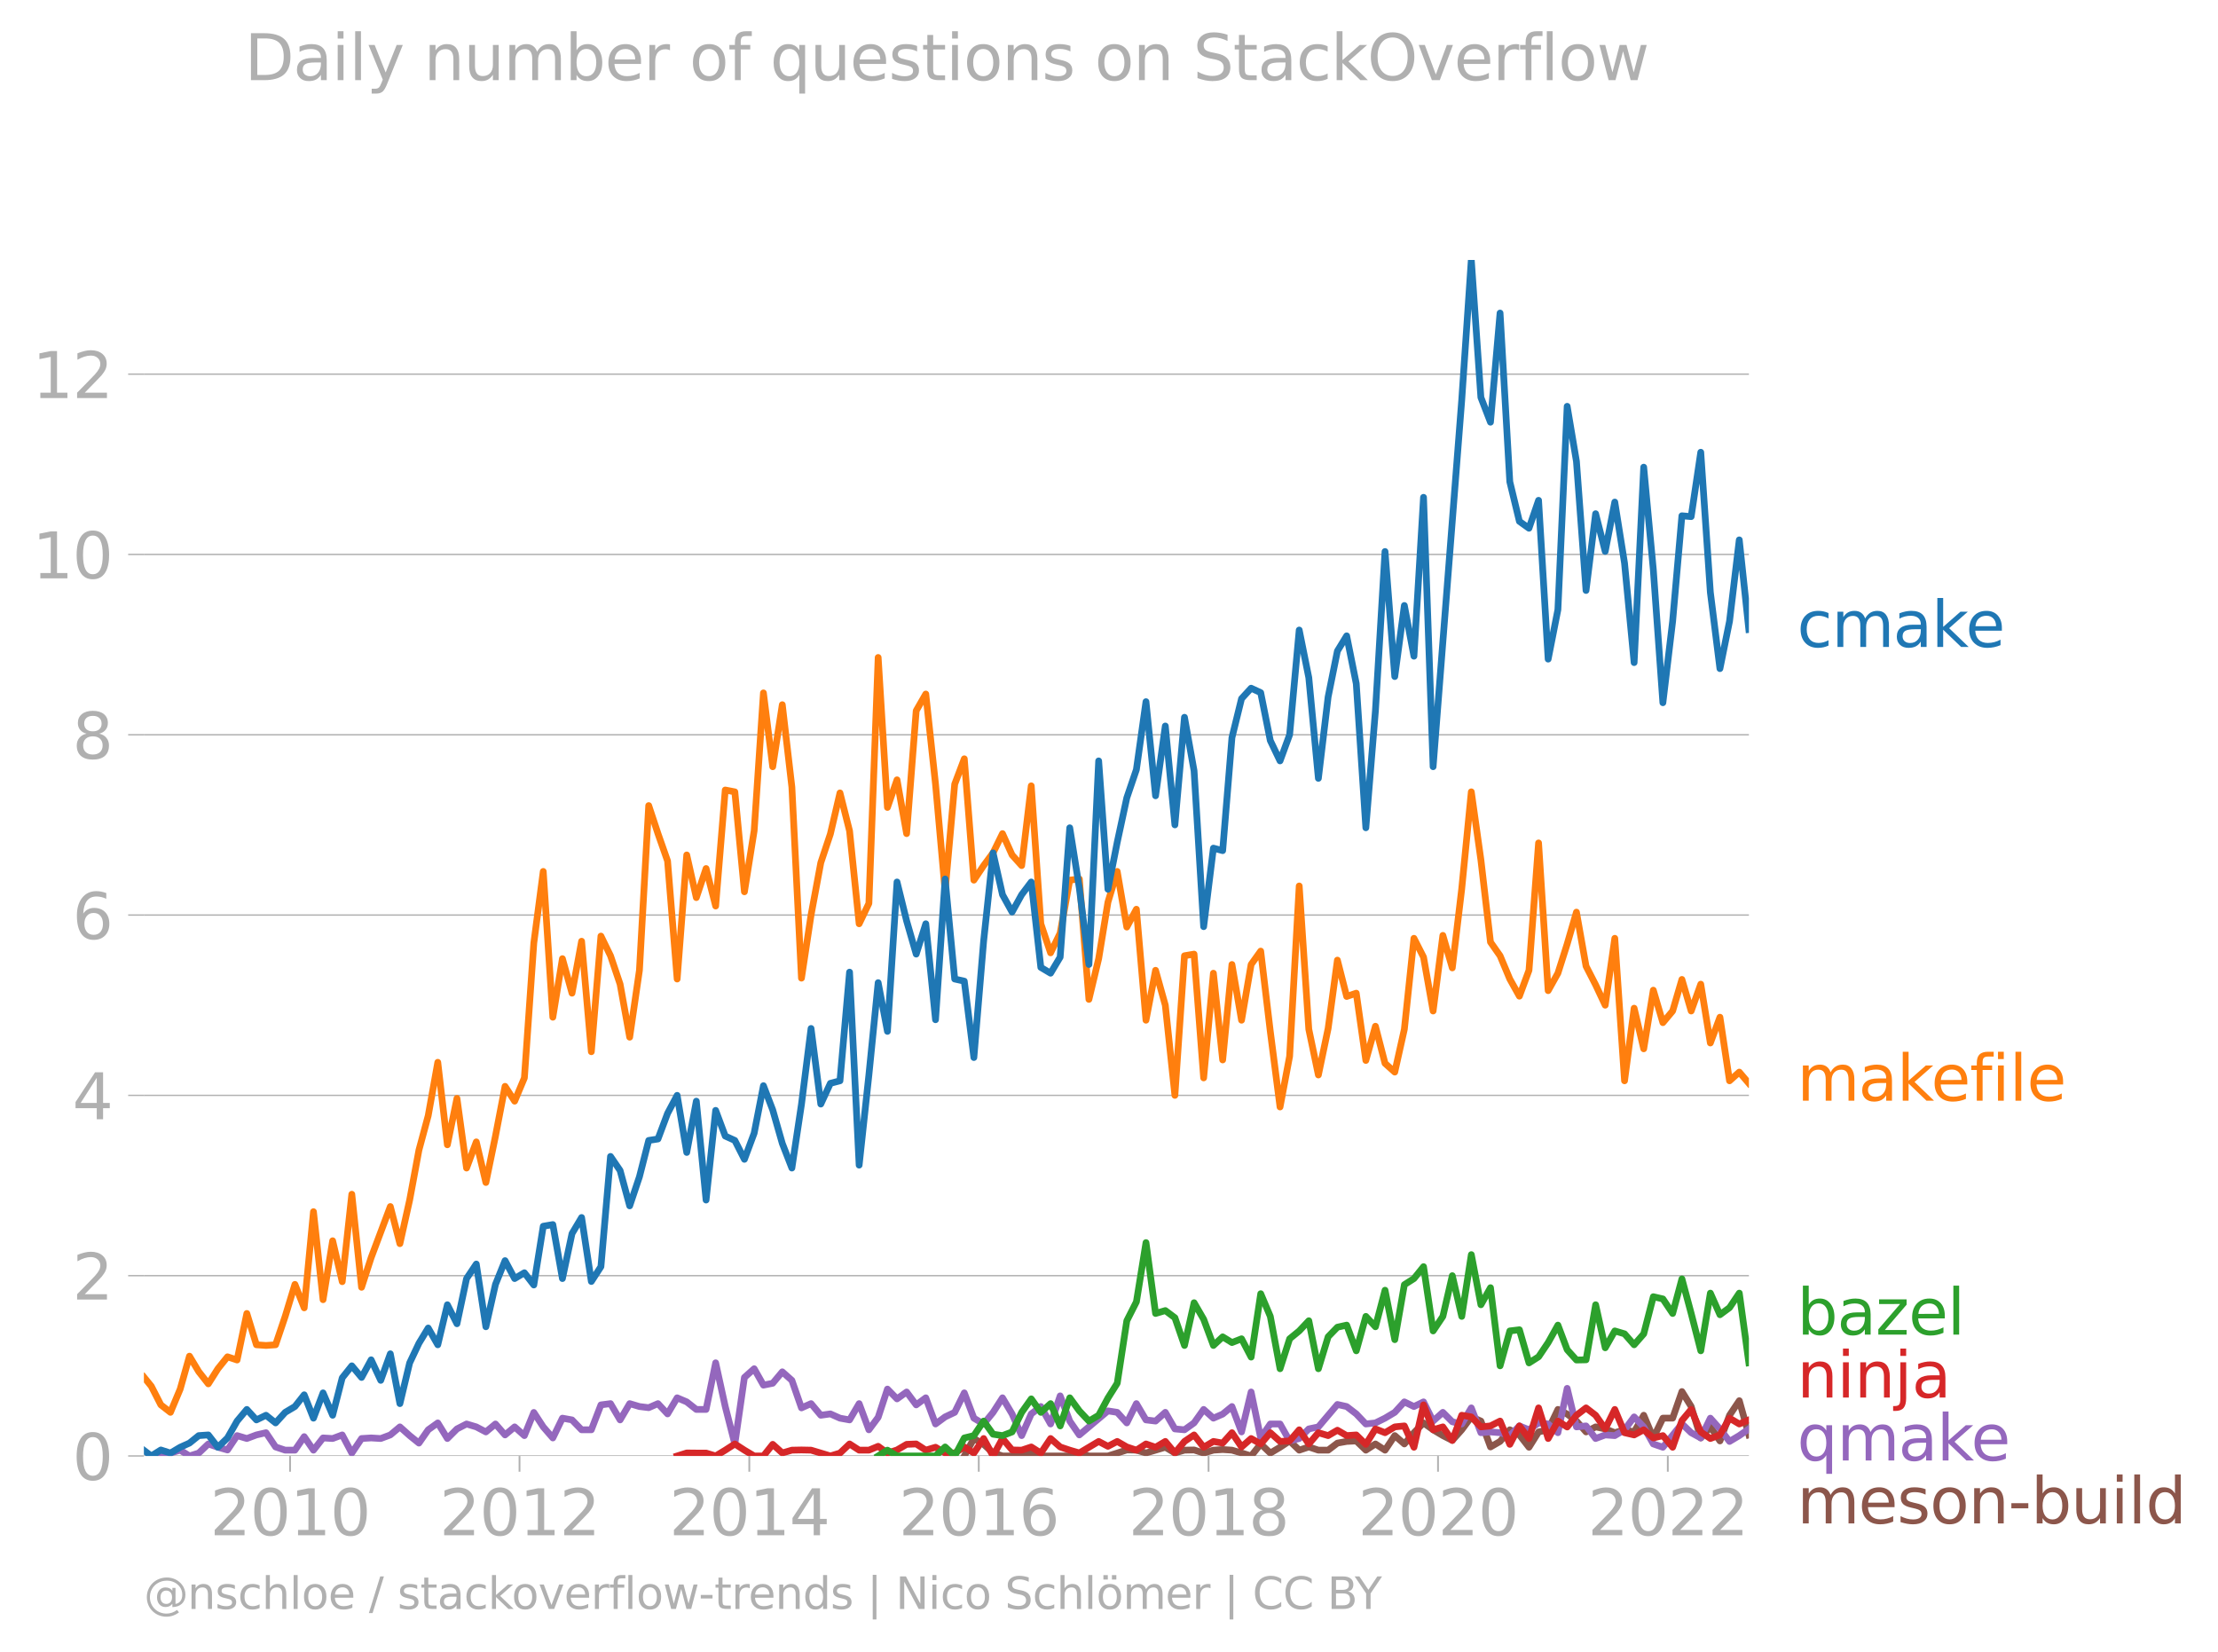 <svg xmlns:xlink="http://www.w3.org/1999/xlink" width="658.013" height="489.969" viewBox="0 0 493.51 367.477" xmlns="http://www.w3.org/2000/svg"><defs><style>*{stroke-linejoin:round;stroke-linecap:butt}</style></defs><g id="figure_1"><path d="M0 367.477h493.51V0H0v367.477z" style="fill:none" id="patch_1"/><g id="axes_1"><path d="M32.015 323.95h357.12V57.838H32.015V323.95z" style="fill:none" id="patch_2"/><g id="matplotlib.axis_1"><g id="xtick_1"><g id="line2d_1"><defs><path id="m2a18a930fc" d="M0 0v3.5" style="stroke:#b0b0b0;stroke-width:.4"/></defs><use xlink:href="#m2a18a930fc" x="64.538" y="323.95" style="fill:#b0b0b0;stroke:#b0b0b0;stroke-width:.4"/></g><g style="fill:#b0b0b0" transform="matrix(.14 0 0 -.14 46.723 341.588)" id="text_1"><defs><path id="DejaVuSans-32" d="M1228 531h2203V0H469v531q359 372 979 998 621 627 780 809 303 340 423 576 121 236 121 464 0 372-261 606-261 235-680 235-297 0-627-103-329-103-704-313v638q381 153 712 231 332 78 607 78 725 0 1156-363 431-362 431-968 0-288-108-546-107-257-392-607-78-91-497-524-418-433-1181-1211z" transform="scale(.016)"/><path id="DejaVuSans-30" d="M2034 4250q-487 0-733-480-245-479-245-1442 0-959 245-1439 246-480 733-480 491 0 736 480 246 480 246 1439 0 963-246 1442-245 480-736 480zm0 500q785 0 1199-621 414-620 414-1801 0-1178-414-1799Q2819-91 2034-91q-784 0-1198 620-414 621-414 1799 0 1181 414 1801 414 621 1198 621z" transform="scale(.016)"/><path id="DejaVuSans-31" d="M794 531h1031v3560L703 3866v575l1116 225h631V531h1031V0H794v531z" transform="scale(.016)"/></defs><use xlink:href="#DejaVuSans-32"/><use xlink:href="#DejaVuSans-30" x="63.623"/><use xlink:href="#DejaVuSans-31" x="127.246"/><use xlink:href="#DejaVuSans-30" x="190.869"/></g></g><g id="xtick_2"><use xlink:href="#m2a18a930fc" x="115.595" y="323.95" style="fill:#b0b0b0;stroke:#b0b0b0;stroke-width:.4" id="line2d_2"/><g style="fill:#b0b0b0" transform="matrix(.14 0 0 -.14 97.78 341.588)" id="text_2"><use xlink:href="#DejaVuSans-32"/><use xlink:href="#DejaVuSans-30" x="63.623"/><use xlink:href="#DejaVuSans-31" x="127.246"/><use xlink:href="#DejaVuSans-32" x="190.869"/></g></g><g id="xtick_3"><use xlink:href="#m2a18a930fc" x="166.722" y="323.95" style="fill:#b0b0b0;stroke:#b0b0b0;stroke-width:.4" id="line2d_3"/><g style="fill:#b0b0b0" transform="matrix(.14 0 0 -.14 148.907 341.588)" id="text_3"><defs><path id="DejaVuSans-34" d="M2419 4116 825 1625h1594v2491zm-166 550h794V1625h666v-525h-666V0h-628v1100H313v609l1940 2957z" transform="scale(.016)"/></defs><use xlink:href="#DejaVuSans-32"/><use xlink:href="#DejaVuSans-30" x="63.623"/><use xlink:href="#DejaVuSans-31" x="127.246"/><use xlink:href="#DejaVuSans-34" x="190.869"/></g></g><g id="xtick_4"><use xlink:href="#m2a18a930fc" x="217.779" y="323.95" style="fill:#b0b0b0;stroke:#b0b0b0;stroke-width:.4" id="line2d_4"/><g style="fill:#b0b0b0" transform="matrix(.14 0 0 -.14 199.964 341.588)" id="text_4"><defs><path id="DejaVuSans-36" d="M2113 2584q-425 0-674-291-248-290-248-796 0-503 248-796 249-292 674-292t673 292q248 293 248 796 0 506-248 796-248 291-673 291zm1253 1979v-575q-238 112-480 171-242 60-480 60-625 0-955-422-329-422-376-1275 184 272 462 417 279 145 613 145 703 0 1111-427 408-426 408-1160 0-719-425-1154Q2819-91 2113-91q-810 0-1238 620-428 621-428 1799 0 1106 525 1764t1409 658q238 0 480-47t505-140z" transform="scale(.016)"/></defs><use xlink:href="#DejaVuSans-32"/><use xlink:href="#DejaVuSans-30" x="63.623"/><use xlink:href="#DejaVuSans-31" x="127.246"/><use xlink:href="#DejaVuSans-36" x="190.869"/></g></g><g id="xtick_5"><use xlink:href="#m2a18a930fc" x="268.906" y="323.95" style="fill:#b0b0b0;stroke:#b0b0b0;stroke-width:.4" id="line2d_5"/><g style="fill:#b0b0b0" transform="matrix(.14 0 0 -.14 251.091 341.588)" id="text_5"><defs><path id="DejaVuSans-38" d="M2034 2216q-450 0-708-241-257-241-257-662 0-422 257-663 258-241 708-241t709 242q260 243 260 662 0 421-258 662-257 241-711 241zm-631 268q-406 100-633 378-226 279-226 679 0 559 398 884 399 325 1092 325 697 0 1094-325t397-884q0-400-227-679-226-278-629-378 456-106 710-416 255-309 255-755 0-679-414-1042Q2806-91 2034-91q-771 0-1186 362-414 363-414 1042 0 446 256 755 257 310 713 416zm-231 997q0-362 226-565 227-203 636-203 407 0 636 203 230 203 230 565 0 363-230 566-229 203-636 203-409 0-636-203-226-203-226-566z" transform="scale(.016)"/></defs><use xlink:href="#DejaVuSans-32"/><use xlink:href="#DejaVuSans-30" x="63.623"/><use xlink:href="#DejaVuSans-31" x="127.246"/><use xlink:href="#DejaVuSans-38" x="190.869"/></g></g><g id="xtick_6"><use xlink:href="#m2a18a930fc" x="319.963" y="323.95" style="fill:#b0b0b0;stroke:#b0b0b0;stroke-width:.4" id="line2d_6"/><g style="fill:#b0b0b0" transform="matrix(.14 0 0 -.14 302.148 341.588)" id="text_6"><use xlink:href="#DejaVuSans-32"/><use xlink:href="#DejaVuSans-30" x="63.623"/><use xlink:href="#DejaVuSans-32" x="127.246"/><use xlink:href="#DejaVuSans-30" x="190.869"/></g></g><g id="xtick_7"><use xlink:href="#m2a18a930fc" x="371.09" y="323.95" style="fill:#b0b0b0;stroke:#b0b0b0;stroke-width:.4" id="line2d_7"/><g style="fill:#b0b0b0" transform="matrix(.14 0 0 -.14 353.275 341.588)" id="text_7"><use xlink:href="#DejaVuSans-32"/><use xlink:href="#DejaVuSans-30" x="63.623"/><use xlink:href="#DejaVuSans-32" x="127.246"/><use xlink:href="#DejaVuSans-32" x="190.869"/></g></g></g><g id="matplotlib.axis_2"><g id="ytick_1"><path d="M32.015 323.95h357.12" clip-path="url(#pc0599cd6cd)" style="fill:none;stroke:#b0b0b0;stroke-width:.3;stroke-linecap:square" id="line2d_8"/><g id="line2d_9"><defs><path id="m431738128b" d="M0 0h-3.5" style="stroke:#b0b0b0;stroke-width:.3"/></defs><use xlink:href="#m431738128b" x="32.015" y="323.95" style="fill:#b0b0b0;stroke:#b0b0b0;stroke-width:.3"/></g><use xlink:href="#DejaVuSans-30" style="fill:#b0b0b0" transform="matrix(.14 0 0 -.14 16.108 329.269)" id="text_8"/></g><g id="ytick_2"><path d="M32.015 283.832h357.12" clip-path="url(#pc0599cd6cd)" style="fill:none;stroke:#b0b0b0;stroke-width:.3;stroke-linecap:square" id="line2d_10"/><use xlink:href="#m431738128b" x="32.015" y="283.832" style="fill:#b0b0b0;stroke:#b0b0b0;stroke-width:.3" id="line2d_11"/><use xlink:href="#DejaVuSans-32" style="fill:#b0b0b0" transform="matrix(.14 0 0 -.14 16.108 289.151)" id="text_9"/></g><g id="ytick_3"><path d="M32.015 243.715h357.12" clip-path="url(#pc0599cd6cd)" style="fill:none;stroke:#b0b0b0;stroke-width:.3;stroke-linecap:square" id="line2d_12"/><use xlink:href="#m431738128b" x="32.015" y="243.715" style="fill:#b0b0b0;stroke:#b0b0b0;stroke-width:.3" id="line2d_13"/><use xlink:href="#DejaVuSans-34" style="fill:#b0b0b0" transform="matrix(.14 0 0 -.14 16.108 249.034)" id="text_10"/></g><g id="ytick_4"><path d="M32.015 203.598h357.12" clip-path="url(#pc0599cd6cd)" style="fill:none;stroke:#b0b0b0;stroke-width:.3;stroke-linecap:square" id="line2d_14"/><use xlink:href="#m431738128b" x="32.015" y="203.598" style="fill:#b0b0b0;stroke:#b0b0b0;stroke-width:.3" id="line2d_15"/><use xlink:href="#DejaVuSans-36" style="fill:#b0b0b0" transform="matrix(.14 0 0 -.14 16.108 208.917)" id="text_11"/></g><g id="ytick_5"><path d="M32.015 163.48h357.12" clip-path="url(#pc0599cd6cd)" style="fill:none;stroke:#b0b0b0;stroke-width:.3;stroke-linecap:square" id="line2d_16"/><use xlink:href="#m431738128b" x="32.015" y="163.48" style="fill:#b0b0b0;stroke:#b0b0b0;stroke-width:.3" id="line2d_17"/><use xlink:href="#DejaVuSans-38" style="fill:#b0b0b0" transform="matrix(.14 0 0 -.14 16.108 168.8)" id="text_12"/></g><g id="ytick_6"><path d="M32.015 123.363h357.12" clip-path="url(#pc0599cd6cd)" style="fill:none;stroke:#b0b0b0;stroke-width:.3;stroke-linecap:square" id="line2d_18"/><use xlink:href="#m431738128b" x="32.015" y="123.363" style="fill:#b0b0b0;stroke:#b0b0b0;stroke-width:.3" id="line2d_19"/><g style="fill:#b0b0b0" transform="matrix(.14 0 0 -.14 7.2 128.682)" id="text_13"><use xlink:href="#DejaVuSans-31"/><use xlink:href="#DejaVuSans-30" x="63.623"/></g></g><g id="ytick_7"><path d="M32.015 83.245h357.12" clip-path="url(#pc0599cd6cd)" style="fill:none;stroke:#b0b0b0;stroke-width:.3;stroke-linecap:square" id="line2d_20"/><use xlink:href="#m431738128b" x="32.015" y="83.245" style="fill:#b0b0b0;stroke:#b0b0b0;stroke-width:.3" id="line2d_21"/><g style="fill:#b0b0b0" transform="matrix(.14 0 0 -.14 7.2 88.564)" id="text_14"><use xlink:href="#DejaVuSans-31"/><use xlink:href="#DejaVuSans-32" x="63.623"/></g></g></g><path d="m214.562 323.95 2.133-3.883 2.168 1.295 2.098 1.896 2.099.692h4.266l2.133-.669 2.133.669h6.435l2.133-.669 2.133.669h4.232l2.063-.647 2.133-.69 2.133.043 2.134.625 2.133-.625 2.168-.647 2.133 1.272 2.133-.625 2.134-.043 2.133.69 2.168-.647 2.063-.139 2.064.139 2.133.625 2.133.669 2.133-2.675 2.133 2.028 2.169-1.294 2.133-1.402 2.133 2.049 2.133-.712 2.133.712h2.169l2.063-1.572 2.063-.37 2.133-.107 2.134 2.049 2.133-1.38 2.133 1.38 2.168-3.236 2.133 1.855 2.134-2.502 2.133-2.178 2.133 1.531 2.168 1.294 2.098 1.071 2.099-2.365 2.133-2.868 2.133.927 2.133 5.759 2.134-1.23 2.168-2.588 2.133 1.143 2.133 2.74 2.133-3.408 2.134-.475 2.168-4.53 2.063 1.04 2.063 1.55 2.133 2.415 2.134-1.122 2.133.453 2.133.841 2.168-.647 2.133.475 2.134-3.71 2.133 5.047 2.133-4.4h2.168l2.064-5.916 2.063 3.328 2.133 6.988 2.133-2.459 2.133 3.128 2.134-5.716 2.168-3.235 2.133 7.613" clip-path="url(#pc0599cd6cd)" style="fill:none;stroke:#8c564b;stroke-width:1.5;stroke-linecap:square" id="line2d_22"/><path d="m35.792 323.95 4.301-1.294 2.063 1.294 2.064-.647 2.133-2.028 2.133.734 2.133.604 2.134-3.193 2.168.647 2.133-.798 2.133-.496 2.133 3.17 2.134.713h2.168l2.063-3.004 2.063 3.004 2.134-2.718 2.133.13 2.133-.799 2.133 4.034 2.168-3.236 2.134-.129 2.133.13 2.133-.799 2.133-1.79 2.168 1.941 2.064 1.664 2.063-2.958 2.133-1.531 2.133 3.472 2.133-2.135 2.134-1.1 2.168.647 2.133 1.122 2.133-1.769 2.133 2.437 2.134-1.79 2.168 1.941 2.098-5.154 2.098 3.213 2.134 2.46 2.133-4.4 2.133.387 2.133 2.2h2.168l2.134-5.543 2.133-.28 2.133 3.623 2.133-3.623 2.168.647 2.064.254 2.063-.901 2.133 2.286 2.133-3.58 2.134.906 2.133 1.682h2.168l2.133-10.375 2.133 9.728 2.134 8.325 2.133-14.796 2.168-1.94 2.063 3.65 2.063-.416 2.134-2.545 2.133 1.898 2.133 6.126 2.133-.95 2.168 2.589 2.134-.302 2.133.95 2.133.387 2.133-3.623 2.168 5.823 2.064-2.773 2.063-6.285 2.133 2.178 2.133-1.531 2.134 2.868 2.133-1.574 2.168 5.823 2.133-1.574 2.133-1.014 2.134-4.335 2.133 5.63 2.168 1.293 2.098-2.566 2.099-3.257 2.133 3.58 2.133 4.831 2.133-4.83 2.133-1.64 2.169 3.882 2.133-6.255 2.133 5.608 2.133 3.084 6.365-5.349 2.063.324 2.133 2.351 2.133-4.292 2.134 3.623 2.133.26 2.168-1.942 2.133 3.688 2.133.194 2.134-1.531 2.133-2.998 2.168 1.941 2.063-.901 2.064-1.687 2.133 5.65 2.133-8.885 2.133 10.223 2.133-3.106h2.169l2.133 3.775 2.133-.54 2.133-2.135 2.133-.453 4.232-4.991 2.063.462 2.133 1.64 2.134 2.242 2.133-.237 2.133-1.057 2.168-1.294 2.133-2.33 2.134 1.036 2.133-1.035 2.133 4.27 2.168-1.941 2.098 2.097 2.099.491 2.133-3.58 2.133 5.521 2.133-.172 2.134.172 2.168.647 2.133-2.156 2.133.862 2.133-1.531 2.134.237 2.168 1.941 2.063-9.867 2.063 8.573 2.133-.215 2.134 2.803 2.133-.798 2.133.151 2.168-1.294 2.133-2.868 2.134 2.221 2.133 3.796 2.133.734 4.232-5.223 2.063 1.987 2.133 1.165 2.133-4.4 2.133 2.394 2.134 2.783 2.168-1.295 2.133-1.488h0" clip-path="url(#pc0599cd6cd)" style="fill:none;stroke:#9467bd;stroke-width:1.5;stroke-linecap:square" id="line2d_23"/><path d="m150.67 323.95 2.134-.669 2.133.022h2.168l2.133.647 2.133-1.294 2.134-1.38 2.133 1.38 2.168 1.294h2.063l2.063-2.588 2.134 1.92 2.133-.626 2.133-.043 2.133.043 2.168.647 2.134.647 2.133-.647 2.133-2.028 2.133 1.38h2.168l2.064-.854 2.063 1.502 2.133-.69 2.133-1.251 2.134-.087 2.133 1.38 2.168-.646 2.133 1.272 2.133.022 2.134-1.36 2.133 1.36 2.168-3.236 2.098 3.883 2.099-3.883 2.133 2.546 2.133.043 2.133-.712 2.133 1.359 2.169-3.236 2.133 1.877 2.133.712 2.133.625 2.133-1.272 2.169-1.294 2.063 1.086 2.063-1.086 2.133 1.229 2.133.712 2.134-1.38 2.133.733 2.168-1.294 2.133 2.566 2.133-2.566 2.134-1.446 2.133 2.74 2.168-1.294 2.063.37 2.064-2.312 2.133 3.17 2.133-1.876 2.133 1.208 2.133-2.502 2.169 1.942 2.133-.108 2.133-2.48 2.133 3.148 2.133-2.502 2.169.647 2.063-1.201 2.063 1.201 2.133-.15 2.134 2.092 2.133-3.43 2.133.841 2.168-1.294 2.133-.215 2.134 4.745 2.133-9.426 2.133 5.543 2.168-.647 2.098 3.012 2.099-5.6 2.133.367 2.133 2.221 2.133-.215 2.134-1.079 2.168 5.177 2.133-4.098 2.133 2.803 2.133-6.815 2.134 6.815 2.168-3.882 2.063 1.317 2.063-2.611 2.133-1.64 2.134 1.64 2.133 3.041 2.133-4.335 2.168 5.176 2.133.496 2.134-1.143 2.133 1.812 2.133-.518 2.168 2.589 2.064-5.94 2.063-2.472 2.133 5.004 2.133 1.466 2.133-.798 2.134-3.73 2.168 1.293 2.133-.906" clip-path="url(#pc0599cd6cd)" style="fill:none;stroke:#d62728;stroke-width:1.5;stroke-linecap:square" id="line2d_24"/><g style="fill:#1f77b4" transform="matrix(.14 0 0 -.14 399.849 143.942)" id="text_15"><defs><path id="DejaVuSans-63" d="M3122 3366v-538q-244 135-489 202t-495 67q-560 0-870-355-309-354-309-995t309-996q310-354 870-354 250 0 495 67t489 202V134Q2881 22 2623-34q-257-57-548-57-791 0-1257 497-465 497-465 1341 0 856 470 1346 471 491 1290 491 265 0 518-55 253-54 491-163z" transform="scale(.016)"/><path id="DejaVuSans-6d" d="M3328 2828q216 388 516 572t706 184q547 0 844-383 297-382 297-1088V0h-578v2094q0 503-179 746-178 244-543 244-447 0-707-297-259-296-259-809V0h-578v2094q0 506-178 748t-550 242q-441 0-701-298-259-298-259-808V0H581v3500h578v-544q197 322 472 475t653 153q382 0 649-194 267-193 395-562z" transform="scale(.016)"/><path id="DejaVuSans-61" d="M2194 1759q-697 0-966-159t-269-544q0-306 202-486 202-179 548-179 479 0 768 339t289 901v128h-572zm1147 238V0h-575v531q-197-318-491-470T1556-91q-537 0-855 302-317 302-317 808 0 590 395 890 396 300 1180 300h807v57q0 397-261 614t-733 217q-300 0-585-72-284-72-546-216v532q315 122 612 182 297 61 578 61 760 0 1135-394 375-393 375-1193z" transform="scale(.016)"/><path id="DejaVuSans-6b" d="M581 4863h578V1991l1716 1509h734L1753 1863 3688 0h-750L1159 1709V0H581v4863z" transform="scale(.016)"/><path id="DejaVuSans-65" d="M3597 1894v-281H953q38-594 358-905t892-311q331 0 642 81t618 244V178Q3153 47 2828-22t-659-69q-838 0-1327 487-489 488-489 1320 0 859 464 1363 464 505 1252 505 706 0 1117-455 411-454 411-1235zm-575 169q-6 471-264 752-258 282-683 282-481 0-770-272t-333-766l2050 4z" transform="scale(.016)"/></defs><use xlink:href="#DejaVuSans-63"/><use xlink:href="#DejaVuSans-6d" x="54.98"/><use xlink:href="#DejaVuSans-61" x="152.393"/><use xlink:href="#DejaVuSans-6b" x="213.672"/><use xlink:href="#DejaVuSans-65" x="267.957"/></g><g style="fill:#ff7f0e" transform="matrix(.14 0 0 -.14 399.849 244.904)" id="text_16"><defs><path id="DejaVuSans-66" d="M2375 4863v-479h-550q-309 0-430-125-120-125-120-450v-309h947v-447h-947V0H697v3053H147v447h550v244q0 584 272 851 272 268 862 268h544z" transform="scale(.016)"/><path id="DejaVuSans-69" d="M603 3500h575V0H603v3500zm0 1363h575v-729H603v729z" transform="scale(.016)"/><path id="DejaVuSans-6c" d="M603 4863h575V0H603v4863z" transform="scale(.016)"/></defs><use xlink:href="#DejaVuSans-6d"/><use xlink:href="#DejaVuSans-61" x="97.412"/><use xlink:href="#DejaVuSans-6b" x="158.691"/><use xlink:href="#DejaVuSans-65" x="212.977"/><use xlink:href="#DejaVuSans-66" x="274.5"/><use xlink:href="#DejaVuSans-69" x="309.705"/><use xlink:href="#DejaVuSans-6c" x="337.488"/><use xlink:href="#DejaVuSans-65" x="365.271"/></g><g style="fill:#2ca02c" transform="matrix(.14 0 0 -.14 399.849 296.95)" id="text_17"><defs><path id="DejaVuSans-62" d="M3116 1747q0 634-261 995t-717 361q-457 0-718-361t-261-995q0-634 261-995t718-361q456 0 717 361t261 995zM1159 2969q182 312 458 463 277 152 661 152 638 0 1036-506 399-506 399-1331T3314 415Q2916-91 2278-91q-384 0-661 152-276 152-458 464V0H581v4863h578V2969z" transform="scale(.016)"/><path id="DejaVuSans-7a" d="M353 3500h2731v-525L922 459h2162V0H275v525l2163 2516H353v459z" transform="scale(.016)"/></defs><use xlink:href="#DejaVuSans-62"/><use xlink:href="#DejaVuSans-61" x="63.477"/><use xlink:href="#DejaVuSans-7a" x="124.756"/><use xlink:href="#DejaVuSans-65" x="177.246"/><use xlink:href="#DejaVuSans-6c" x="238.77"/></g><g style="fill:#d62728" transform="matrix(.14 0 0 -.14 399.849 310.95)" id="text_18"><defs><path id="DejaVuSans-6e" d="M3513 2113V0h-575v2094q0 497-194 743-194 247-581 247-466 0-735-297-269-296-269-809V0H581v3500h578v-544q207 316 486 472 280 156 646 156 603 0 912-373 310-373 310-1098z" transform="scale(.016)"/><path id="DejaVuSans-6a" d="M603 3500h575V-63q0-668-255-968-254-300-820-300h-219v487H38q328 0 446 152Q603-541 603-63v3563zm0 1363h575v-729H603v729z" transform="scale(.016)"/></defs><use xlink:href="#DejaVuSans-6e"/><use xlink:href="#DejaVuSans-69" x="63.379"/><use xlink:href="#DejaVuSans-6e" x="91.162"/><use xlink:href="#DejaVuSans-6a" x="154.541"/><use xlink:href="#DejaVuSans-61" x="182.324"/></g><g style="fill:#9467bd" transform="matrix(.14 0 0 -.14 399.849 324.95)" id="text_19"><defs><path id="DejaVuSans-71" d="M947 1747q0-634 261-995t717-361q456 0 718 361 263 361 263 995t-263 995q-262 361-718 361t-717-361q-261-361-261-995zM2906 525q-181-312-458-464-276-152-664-152-634 0-1033 506-398 507-398 1332t398 1331q399 506 1033 506 388 0 664-152 277-151 458-463v531h575v-4831h-575V525z" transform="scale(.016)"/></defs><use xlink:href="#DejaVuSans-71"/><use xlink:href="#DejaVuSans-6d" x="63.477"/><use xlink:href="#DejaVuSans-61" x="160.889"/><use xlink:href="#DejaVuSans-6b" x="222.168"/><use xlink:href="#DejaVuSans-65" x="276.453"/></g><g style="fill:#8c564b" transform="matrix(.14 0 0 -.14 399.849 338.95)" id="text_20"><defs><path id="DejaVuSans-73" d="M2834 3397v-544q-243 125-506 187-262 63-544 63-428 0-642-131t-214-394q0-200 153-314t616-217l197-44q612-131 870-370t258-667q0-488-386-773Q2250-91 1575-91q-281 0-586 55T347 128v594q319-166 628-249 309-82 613-82 406 0 624 139 219 139 219 392 0 234-158 359-157 125-692 241l-200 47q-534 112-772 345-237 233-237 639 0 494 350 762 350 269 994 269 318 0 599-47 282-46 519-140z" transform="scale(.016)"/><path id="DejaVuSans-6f" d="M1959 3097q-462 0-731-361t-269-989q0-628 267-989 268-361 733-361 460 0 728 362 269 363 269 988 0 622-269 986-268 364-728 364zm0 487q750 0 1178-488 429-487 429-1349 0-859-429-1349Q2709-91 1959-91q-753 0-1180 489-426 490-426 1349 0 862 426 1349 427 488 1180 488z" transform="scale(.016)"/><path id="DejaVuSans-2d" d="M313 2009h1684v-512H313v512z" transform="scale(.016)"/><path id="DejaVuSans-75" d="M544 1381v2119h575V1403q0-497 193-746 194-248 582-248 465 0 735 297 271 297 271 810v1984h575V0h-575v538q-209-319-486-474-276-155-642-155-603 0-916 375-312 375-312 1097zm1447 2203z" transform="scale(.016)"/><path id="DejaVuSans-64" d="M2906 2969v1894h575V0h-575v525q-181-312-458-464-276-152-664-152-634 0-1033 506-398 507-398 1332t398 1331q399 506 1033 506 388 0 664-152 277-151 458-463zM947 1747q0-634 261-995t717-361q456 0 718 361 263 361 263 995t-263 995q-262 361-718 361t-717-361q-261-361-261-995z" transform="scale(.016)"/></defs><use xlink:href="#DejaVuSans-6d"/><use xlink:href="#DejaVuSans-65" x="97.412"/><use xlink:href="#DejaVuSans-73" x="158.936"/><use xlink:href="#DejaVuSans-6f" x="211.035"/><use xlink:href="#DejaVuSans-6e" x="272.217"/><use xlink:href="#DejaVuSans-2d" x="335.596"/><use xlink:href="#DejaVuSans-62" x="371.68"/><use xlink:href="#DejaVuSans-75" x="435.156"/><use xlink:href="#DejaVuSans-69" x="498.535"/><use xlink:href="#DejaVuSans-6c" x="526.318"/><use xlink:href="#DejaVuSans-64" x="554.102"/></g><g style="fill:#b0b0b0" transform="matrix(.097 0 0 -.097 32.015 357.986)" id="text_21"><defs><path id="DejaVuSans-40" d="M2381 1678q0-447 222-702 222-254 610-254 384 0 604 256 221 256 221 700 0 438-225 695-225 258-607 258-378 0-602-256-223-256-223-697zm1703-934q-187-241-429-355t-564-114q-538 0-874 389t-336 1014q0 625 337 1015 338 391 873 391 322 0 565-117 244-117 428-354v409h447V722q457 69 714 417 258 349 258 902 0 334-99 628-98 294-298 544-325 409-792 626t-1017 217q-384 0-738-102-353-101-653-301-490-319-767-836-276-517-276-1120 0-497 179-932 180-434 521-765 328-325 759-495 431-171 922-171 403 0 792 136t714 389l281-347q-390-303-851-464t-936-161q-578 0-1091 205-512 205-912 595Q841 78 631 592q-209 514-209 1105 0 569 212 1084 213 516 607 907 403 396 931 607t1119 211q662 0 1229-272 568-271 952-771 234-307 357-666 124-359 124-744 0-822-497-1297T4084 263v481z" transform="scale(.016)"/><path id="DejaVuSans-68" d="M3513 2113V0h-575v2094q0 497-194 743-194 247-581 247-466 0-735-297-269-296-269-809V0H581v4863h578V2956q207 316 486 472 280 156 646 156 603 0 912-373 310-373 310-1098z" transform="scale(.016)"/><path id="DejaVuSans-2f" d="M1625 4666h531L531-594H0l1625 5260z" transform="scale(.016)"/><path id="DejaVuSans-74" d="M1172 4494v-994h1184v-447H1172V1153q0-428 117-550t477-122h590V0h-590q-666 0-919 248-253 249-253 905v1900H172v447h422v994h578z" transform="scale(.016)"/><path id="DejaVuSans-76" d="M191 3500h609L1894 563l1094 2937h609L2284 0h-781L191 3500z" transform="scale(.016)"/><path id="DejaVuSans-72" d="M2631 2963q-97 56-211 82-114 27-251 27-488 0-749-317t-261-911V0H581v3500h578v-544q182 319 472 473 291 155 707 155 59 0 131-8 72-7 159-23l3-590z" transform="scale(.016)"/><path id="DejaVuSans-77" d="M269 3500h575l719-2731 715 2731h678l719-2731 716 2731h575L4050 0h-678l-753 2869L1863 0h-679L269 3500z" transform="scale(.016)"/><path id="DejaVuSans-7c" d="M1344 4891v-6400H813v6400h531z" transform="scale(.016)"/><path id="DejaVuSans-4e" d="M628 4666h850L3547 763v3903h612V0h-850L1241 3903V0H628v4666z" transform="scale(.016)"/><path id="DejaVuSans-53" d="M3425 4513v-616q-359 172-678 256-319 85-616 85-515 0-795-200t-280-569q0-310 186-468 186-157 705-254l381-78q706-135 1042-474t336-907q0-679-455-1029Q2797-91 1919-91q-331 0-705 75-373 75-773 222v650q384-215 753-325 369-109 725-109 540 0 834 212 294 213 294 607 0 343-211 537t-692 291l-385 75q-706 140-1022 440-315 300-315 835 0 619 436 975t1201 356q329 0 669-60 341-59 697-177z" transform="scale(.016)"/><path id="DejaVuSans-f6" d="M1959 3097q-462 0-731-361t-269-989q0-628 267-989 268-361 733-361 460 0 728 362 269 363 269 988 0 622-269 986-268 364-728 364zm0 487q750 0 1178-488 429-487 429-1349 0-859-429-1349Q2709-91 1959-91q-753 0-1180 489-426 490-426 1349 0 862 426 1349 427 488 1180 488zm295 1266h634v-631h-634v631zm-1222 0h634v-631h-634v631z" transform="scale(.016)"/><path id="DejaVuSans-43" d="M4122 4306v-665q-319 297-680 443-361 147-767 147-800 0-1225-489t-425-1414q0-922 425-1411t1225-489q406 0 767 147t680 444V359q-331-225-702-338-370-112-782-112-1060 0-1670 648-609 649-609 1771 0 1125 609 1773 610 649 1670 649 418 0 788-111 371-111 696-333z" transform="scale(.016)"/><path id="DejaVuSans-42" d="M1259 2228V519h1013q509 0 754 211 246 211 246 645 0 438-246 645-245 208-754 208H1259zm0 1919V2741h935q462 0 688 173 227 174 227 530 0 353-227 528-226 175-688 175h-935zm-631 519h1613q722 0 1112-300 391-300 391-853 0-429-200-682t-588-315q466-100 724-418 258-317 258-792 0-625-425-966Q3088 0 2303 0H628v4666z" transform="scale(.016)"/><path id="DejaVuSans-59" d="M-13 4666h679l1293-1919 1285 1919h678L2272 2222V0h-634v2222L-13 4666z" transform="scale(.016)"/></defs><use xlink:href="#DejaVuSans-40"/><use xlink:href="#DejaVuSans-6e" x="100"/><use xlink:href="#DejaVuSans-73" x="163.379"/><use xlink:href="#DejaVuSans-63" x="215.479"/><use xlink:href="#DejaVuSans-68" x="270.459"/><use xlink:href="#DejaVuSans-6c" x="333.838"/><use xlink:href="#DejaVuSans-6f" x="361.621"/><use xlink:href="#DejaVuSans-65" x="422.803"/><use xlink:href="#DejaVuSans-20" x="484.326"/><use xlink:href="#DejaVuSans-2f" x="516.113"/><use xlink:href="#DejaVuSans-20" x="549.805"/><use xlink:href="#DejaVuSans-73" x="581.592"/><use xlink:href="#DejaVuSans-74" x="633.691"/><use xlink:href="#DejaVuSans-61" x="672.9"/><use xlink:href="#DejaVuSans-63" x="734.18"/><use xlink:href="#DejaVuSans-6b" x="789.16"/><use xlink:href="#DejaVuSans-6f" x="843.445"/><use xlink:href="#DejaVuSans-76" x="904.627"/><use xlink:href="#DejaVuSans-65" x="963.807"/><use xlink:href="#DejaVuSans-72" x="1025.33"/><use xlink:href="#DejaVuSans-66" x="1066.443"/><use xlink:href="#DejaVuSans-6c" x="1101.648"/><use xlink:href="#DejaVuSans-6f" x="1129.432"/><use xlink:href="#DejaVuSans-77" x="1190.613"/><use xlink:href="#DejaVuSans-2d" x="1272.4"/><use xlink:href="#DejaVuSans-74" x="1308.484"/><use xlink:href="#DejaVuSans-72" x="1347.693"/><use xlink:href="#DejaVuSans-65" x="1386.557"/><use xlink:href="#DejaVuSans-6e" x="1448.08"/><use xlink:href="#DejaVuSans-64" x="1511.459"/><use xlink:href="#DejaVuSans-73" x="1574.936"/><use xlink:href="#DejaVuSans-20" x="1627.035"/><use xlink:href="#DejaVuSans-7c" x="1658.822"/><use xlink:href="#DejaVuSans-20" x="1692.514"/><use xlink:href="#DejaVuSans-4e" x="1724.301"/><use xlink:href="#DejaVuSans-69" x="1799.105"/><use xlink:href="#DejaVuSans-63" x="1826.889"/><use xlink:href="#DejaVuSans-6f" x="1881.869"/><use xlink:href="#DejaVuSans-20" x="1943.051"/><use xlink:href="#DejaVuSans-53" x="1974.838"/><use xlink:href="#DejaVuSans-63" x="2038.314"/><use xlink:href="#DejaVuSans-68" x="2093.295"/><use xlink:href="#DejaVuSans-6c" x="2156.674"/><use xlink:href="#DejaVuSans-f6" x="2184.457"/><use xlink:href="#DejaVuSans-6d" x="2245.639"/><use xlink:href="#DejaVuSans-65" x="2343.051"/><use xlink:href="#DejaVuSans-72" x="2404.574"/><use xlink:href="#DejaVuSans-20" x="2445.688"/><use xlink:href="#DejaVuSans-7c" x="2477.475"/><use xlink:href="#DejaVuSans-20" x="2511.166"/><use xlink:href="#DejaVuSans-43" x="2542.953"/><use xlink:href="#DejaVuSans-43" x="2612.777"/><use xlink:href="#DejaVuSans-20" x="2682.602"/><use xlink:href="#DejaVuSans-42" x="2714.389"/><use xlink:href="#DejaVuSans-59" x="2777.492"/></g><g style="fill:#b0b0b0" transform="matrix(.14 0 0 -.14 54.43 17.838)" id="text_22"><defs><path id="DejaVuSans-44" d="M1259 4147V519h763q966 0 1414 437 448 438 448 1382 0 937-448 1373t-1414 436h-763zm-631 519h1297q1356 0 1990-564 635-564 635-1764 0-1207-638-1773Q3275 0 1925 0H628v4666z" transform="scale(.016)"/><path id="DejaVuSans-79" d="M2059-325q-243-625-475-815-231-191-618-191H506v481h338q237 0 368 113 132 112 291 531l103 262L191 3500h609L1894 763l1094 2737h609L2059-325z" transform="scale(.016)"/><path id="DejaVuSans-4f" d="M2522 4238q-688 0-1093-513-404-512-404-1397 0-881 404-1394 405-512 1093-512 687 0 1089 512 402 513 402 1394 0 885-402 1397-402 513-1089 513zm0 512q981 0 1568-658 588-658 588-1764 0-1103-588-1761Q3503-91 2522-91q-984 0-1574 656-589 657-589 1763t589 1764q590 658 1574 658z" transform="scale(.016)"/></defs><use xlink:href="#DejaVuSans-44"/><use xlink:href="#DejaVuSans-61" x="77.002"/><use xlink:href="#DejaVuSans-69" x="138.281"/><use xlink:href="#DejaVuSans-6c" x="166.064"/><use xlink:href="#DejaVuSans-79" x="193.848"/><use xlink:href="#DejaVuSans-20" x="253.027"/><use xlink:href="#DejaVuSans-6e" x="284.814"/><use xlink:href="#DejaVuSans-75" x="348.193"/><use xlink:href="#DejaVuSans-6d" x="411.572"/><use xlink:href="#DejaVuSans-62" x="508.984"/><use xlink:href="#DejaVuSans-65" x="572.461"/><use xlink:href="#DejaVuSans-72" x="633.984"/><use xlink:href="#DejaVuSans-20" x="675.098"/><use xlink:href="#DejaVuSans-6f" x="706.885"/><use xlink:href="#DejaVuSans-66" x="768.066"/><use xlink:href="#DejaVuSans-20" x="803.271"/><use xlink:href="#DejaVuSans-71" x="835.059"/><use xlink:href="#DejaVuSans-75" x="898.535"/><use xlink:href="#DejaVuSans-65" x="961.914"/><use xlink:href="#DejaVuSans-73" x="1023.438"/><use xlink:href="#DejaVuSans-74" x="1075.537"/><use xlink:href="#DejaVuSans-69" x="1114.746"/><use xlink:href="#DejaVuSans-6f" x="1142.529"/><use xlink:href="#DejaVuSans-6e" x="1203.711"/><use xlink:href="#DejaVuSans-73" x="1267.09"/><use xlink:href="#DejaVuSans-20" x="1319.189"/><use xlink:href="#DejaVuSans-6f" x="1350.977"/><use xlink:href="#DejaVuSans-6e" x="1412.158"/><use xlink:href="#DejaVuSans-20" x="1475.537"/><use xlink:href="#DejaVuSans-53" x="1507.324"/><use xlink:href="#DejaVuSans-74" x="1570.801"/><use xlink:href="#DejaVuSans-61" x="1610.01"/><use xlink:href="#DejaVuSans-63" x="1671.289"/><use xlink:href="#DejaVuSans-6b" x="1726.27"/><use xlink:href="#DejaVuSans-4f" x="1784.18"/><use xlink:href="#DejaVuSans-76" x="1862.891"/><use xlink:href="#DejaVuSans-65" x="1922.07"/><use xlink:href="#DejaVuSans-72" x="1983.594"/><use xlink:href="#DejaVuSans-66" x="2024.707"/><use xlink:href="#DejaVuSans-6c" x="2059.912"/><use xlink:href="#DejaVuSans-6f" x="2087.695"/><use xlink:href="#DejaVuSans-77" x="2148.877"/></g><path d="m195.398 323.95 2.063-1.294 2.133 1.294h8.568l2.133-2.006 2.133 2.006 2.134-4.012 2.133-.518 2.168-3.235 2.098 2.923 2.099.312 2.133-.82 2.133-4.356 2.133-2.998 2.133 2.998 2.169-1.941 2.133 4.96 2.133-6.254 2.133 2.911 2.133 2.265 2.169-1.294 2.063-3.836 2.063-3.282 2.133-13.911 2.133-4.206 2.134-13.178 2.133 15.766 2.168-.647 2.133 1.596 2.133 6.169 2.134-9.512 2.133 3.688 2.168 5.824 2.063-1.918 2.064 1.27 2.133-.84 2.133 4.076 2.133-14.106 2.133 5.047 2.169 11.647 2.133-6.664 2.133-1.748 2.133-2.264 2.133 10.676 2.169-7.117 2.063-2.126 2.063-.463 2.133 5.716 2.134-7.657 2.133 2.308 2.133-8.131 2.168 11 2.133-12.23 2.134-1.359 2.133-2.652 2.133 14.3 2.168-3.236 2.098-9.059 2.099 9.06 2.133-13.74 2.133 11.151 2.133-3.796 2.134 17.384 2.168-7.765 2.133-.258 2.133 7.376 2.133-1.359 2.134-3.17 2.168-3.883 2.063 5.477 2.063 2.288 2.133-.043 2.134-12.251 2.133 9.576 2.133-3.753 2.168.648 2.133 2.437 2.134-2.437 2.133-8.261 2.133.496 2.168 3.235 2.064-7.695 2.063 7.695 2.133 8.304 2.133-12.833 2.133 4.81 2.134-1.575 2.168-3.235 2.133 15.507" clip-path="url(#pc0599cd6cd)" style="fill:none;stroke:#2ca02c;stroke-width:1.5;stroke-linecap:square" id="line2d_25"/><path d="m32.015 306.398 1.644 2.023 2.133 4.162 2.133 1.661 2.168-5.176 2.063-7.326 2.064 3.443 2.133 2.718 2.133-3.365 2.133-2.653 2.134.712 2.168-10.353 2.133 6.967 2.133.15 2.133-.15 2.134-6.32 2.168-7.117 2.063 5.222 2.063-21.399 2.134 19.584 2.133-13.113 2.133 9.102 2.133-19.455 2.168 20.706 2.134-6.6 4.266-11.367 2.133 8.26 2.168-9.705 2.064-11.115 2.063-7.65 2.133-11.884 2.133 18.355 2.133-10.331 2.134 15.507 2.168-5.823 2.133 9.037 2.133-10.331 2.133-11.065 2.134 3.3 2.168-5.176 2.098-30.01 2.098-15.931 2.134 32.439 2.133-13.028 2.133 7.679 2.133-11.56 2.168 24.587 2.134-25.731 2.133 4.378 2.133 6.32 2.133 11.798 2.168-14.882 2.064-36.651 2.063 6.24 2.133 6.081 2.133 26.27 2.134-27.607 2.133 9.49 2.168-6.47 2.133 8.347 2.133-25.818 2.134.41 2.133 22.237 2.168-13.588 2.063-30.666 2.063 16.43 2.134-13.803 2.133 18.333 2.133 42.512 2.133-14.041 2.168-11.647 2.134-6.406 2.133-9.124 2.133 8.455 2.133 20.663 2.168-4.53 2.064-54.722 2.063 33.37 2.133-6.147 2.133 11.97 2.134-27.349 2.133-3.71 2.168 20.06 2.133 23.768 2.133-23.769 2.134-5.65 2.133 27.003 2.168-3.235 2.098-2.834 2.099-4.284 2.133 4.745 2.133 2.373 2.133-17.751 2.133 30.692 2.169 6.47 2.133-4.4 2.133-11.776 2.133-.259 2.133 26.788 2.169-9.059 2.063-12.57 2.063-6.841 2.133 12.38 2.133-3.968 2.134 24.695 2.133-11.107 2.168 7.764 2.133 20.059 2.133-31.059 2.134-.366 2.133 27.543 2.168-23.294 2.063 19.296 2.064-21.237 2.133 12.401 2.133-12.401 2.133-2.977 2.133 17.859 2.169 16.823 2.133-11.28 2.133-37.896 2.133 31.878 2.133 10.18 2.169-10.352 2.063-15.206 2.063 8.088 2.133-.733 2.134 14.968 2.133-7.613 2.133 8.26 2.168 1.942 2.133-9.534 2.134-20.23 2.133 4.183 2.133 11.992 2.168-16.823 2.098 7.23 2.099-17.583 2.133-21.59 2.133 15.12 2.133 18.311 2.134 3.041 2.168 5.177 2.133 3.817 2.133-5.758 2.133-28.341 2.134 32.87 2.168-3.882 2.063-6.494 2.063-7.094 2.133 12.013 2.134 4.163 2.133 4.53 2.133-14.883 2.168 31.706 2.133-16.155 2.134 9.037 2.133-13.049 2.133 7.226 2.168-2.589 2.064-7.025 2.063 7.025 2.133-5.974 2.133 13.092 2.133-5.737 2.134 14.149 2.168-1.941 2.133 2.502h0" clip-path="url(#pc0599cd6cd)" style="fill:none;stroke:#ff7f0e;stroke-width:1.5;stroke-linecap:square" id="line2d_26"/><path d="m32.015 322.696 1.644 1.254 2.133-1.337 2.133.69 2.168-1.294 2.063-.925 2.064-1.664 2.133-.15 2.133 2.739 2.133-2.07 2.134-3.754 2.168-2.588 2.133 2.33 2.133-1.036 2.133 1.704 2.134-2.351 2.168-1.294 2.063-2.611 2.063 5.2 2.134-5.63 2.133 4.982 2.133-8.325 2.133-2.675 2.168 2.588 2.134-3.925 2.133 4.572 2.133-5.91 2.133 11.087 2.168-9.059 2.064-4.368 2.063-3.397 2.133 3.732 2.133-8.908 2.133 4.227 2.134-10.05 2.168-3.236 2.133 13.955 2.133-9.425 2.133-5.285 2.134 3.99 2.168-1.294 2.098 2.722 2.098-13.075 2.134-.366 2.133 12.013 2.133-10.007 2.133-3.58 2.168 14.235 2.134-3.3 2.133-24.524 2.133 3.128 2.133 7.872 2.168-6.47 2.064-8.089 2.063-.323 2.133-5.694 2.133-4.012 2.134 12.704 2.133-11.41 2.168 22 2.133-19.95 2.133 5.715 2.134.97 2.133 4.206 2.168-5.823 2.063-10.561 2.063 5.384 2.134 7.463 2.133 5.478 2.133-14.17 2.133-16.888 2.168 16.823 2.134-4.615 2.133-.561 2.133-24.179 2.133 42.943 2.168-20.058 2.064-20.544 2.063 10.838 2.133-33.237 2.133 8.649 2.134 7.398 2.133-6.751 2.168 21.353 2.133-31.318 2.133 22.259 2.134.474 2.133 16.996 2.168-25.882 2.098-19.657 2.099 9.304 2.133 3.861 2.133-3.86 2.133-2.826 2.133 19.002 2.169 1.294 2.133-3.58 2.133-28.773 2.133 13.394 2.133 17.018 2.169-45.294 2.063 28.563 2.063-10.446 2.133-9.9 2.133-6.276 2.134-15.12 2.133 20.943 2.168-15.529 2.133 22 2.133-23.941 2.134 11.906 2.133 34.682 2.168-17.47 2.063.554 2.064-25.143 2.133-8.67 2.133-2.33 2.133.993 2.133 10.654 2.169 4.53 2.133-5.824 2.133-23.294 2.133 10.59 2.133 22.41 2.169-18.117 2.063-10.215 2.063-3.374 2.133 10.634 2.134 32.072 2.133-26.055 2.133-35.415 2.168 27.823 2.133-15.81 2.134 11.28 2.133-35.35 2.133 59.939 6.365-81.529 2.133-31.231 2.133 30.584 2.133 5.521 2.134-24.286 2.168 37.53 2.133 8.821 2.133 1.531 2.133-6.211 2.134 35.329 2.168-11 2.063-45.248 2.063 12.248 2.133 28.73 2.134-17.083 2.133 8.39 2.133-10.978 2.168 13.588 2.133 22.13 2.134-43.483 2.133 22.755 2.133 29.657 2.168-18.118 2.064-23.479 2.063.185 2.133-14.321 2.133 31.145 2.133 16.996 2.134-10.526 2.168-18.117 2.133 19.95h0" clip-path="url(#pc0599cd6cd)" style="fill:none;stroke:#1f77b4;stroke-width:1.5;stroke-linecap:square" id="line2d_27"/></g></g><defs><clipPath id="pc0599cd6cd"><path d="M32.015 57.838h357.12V323.95H32.015z"/></clipPath></defs></svg>